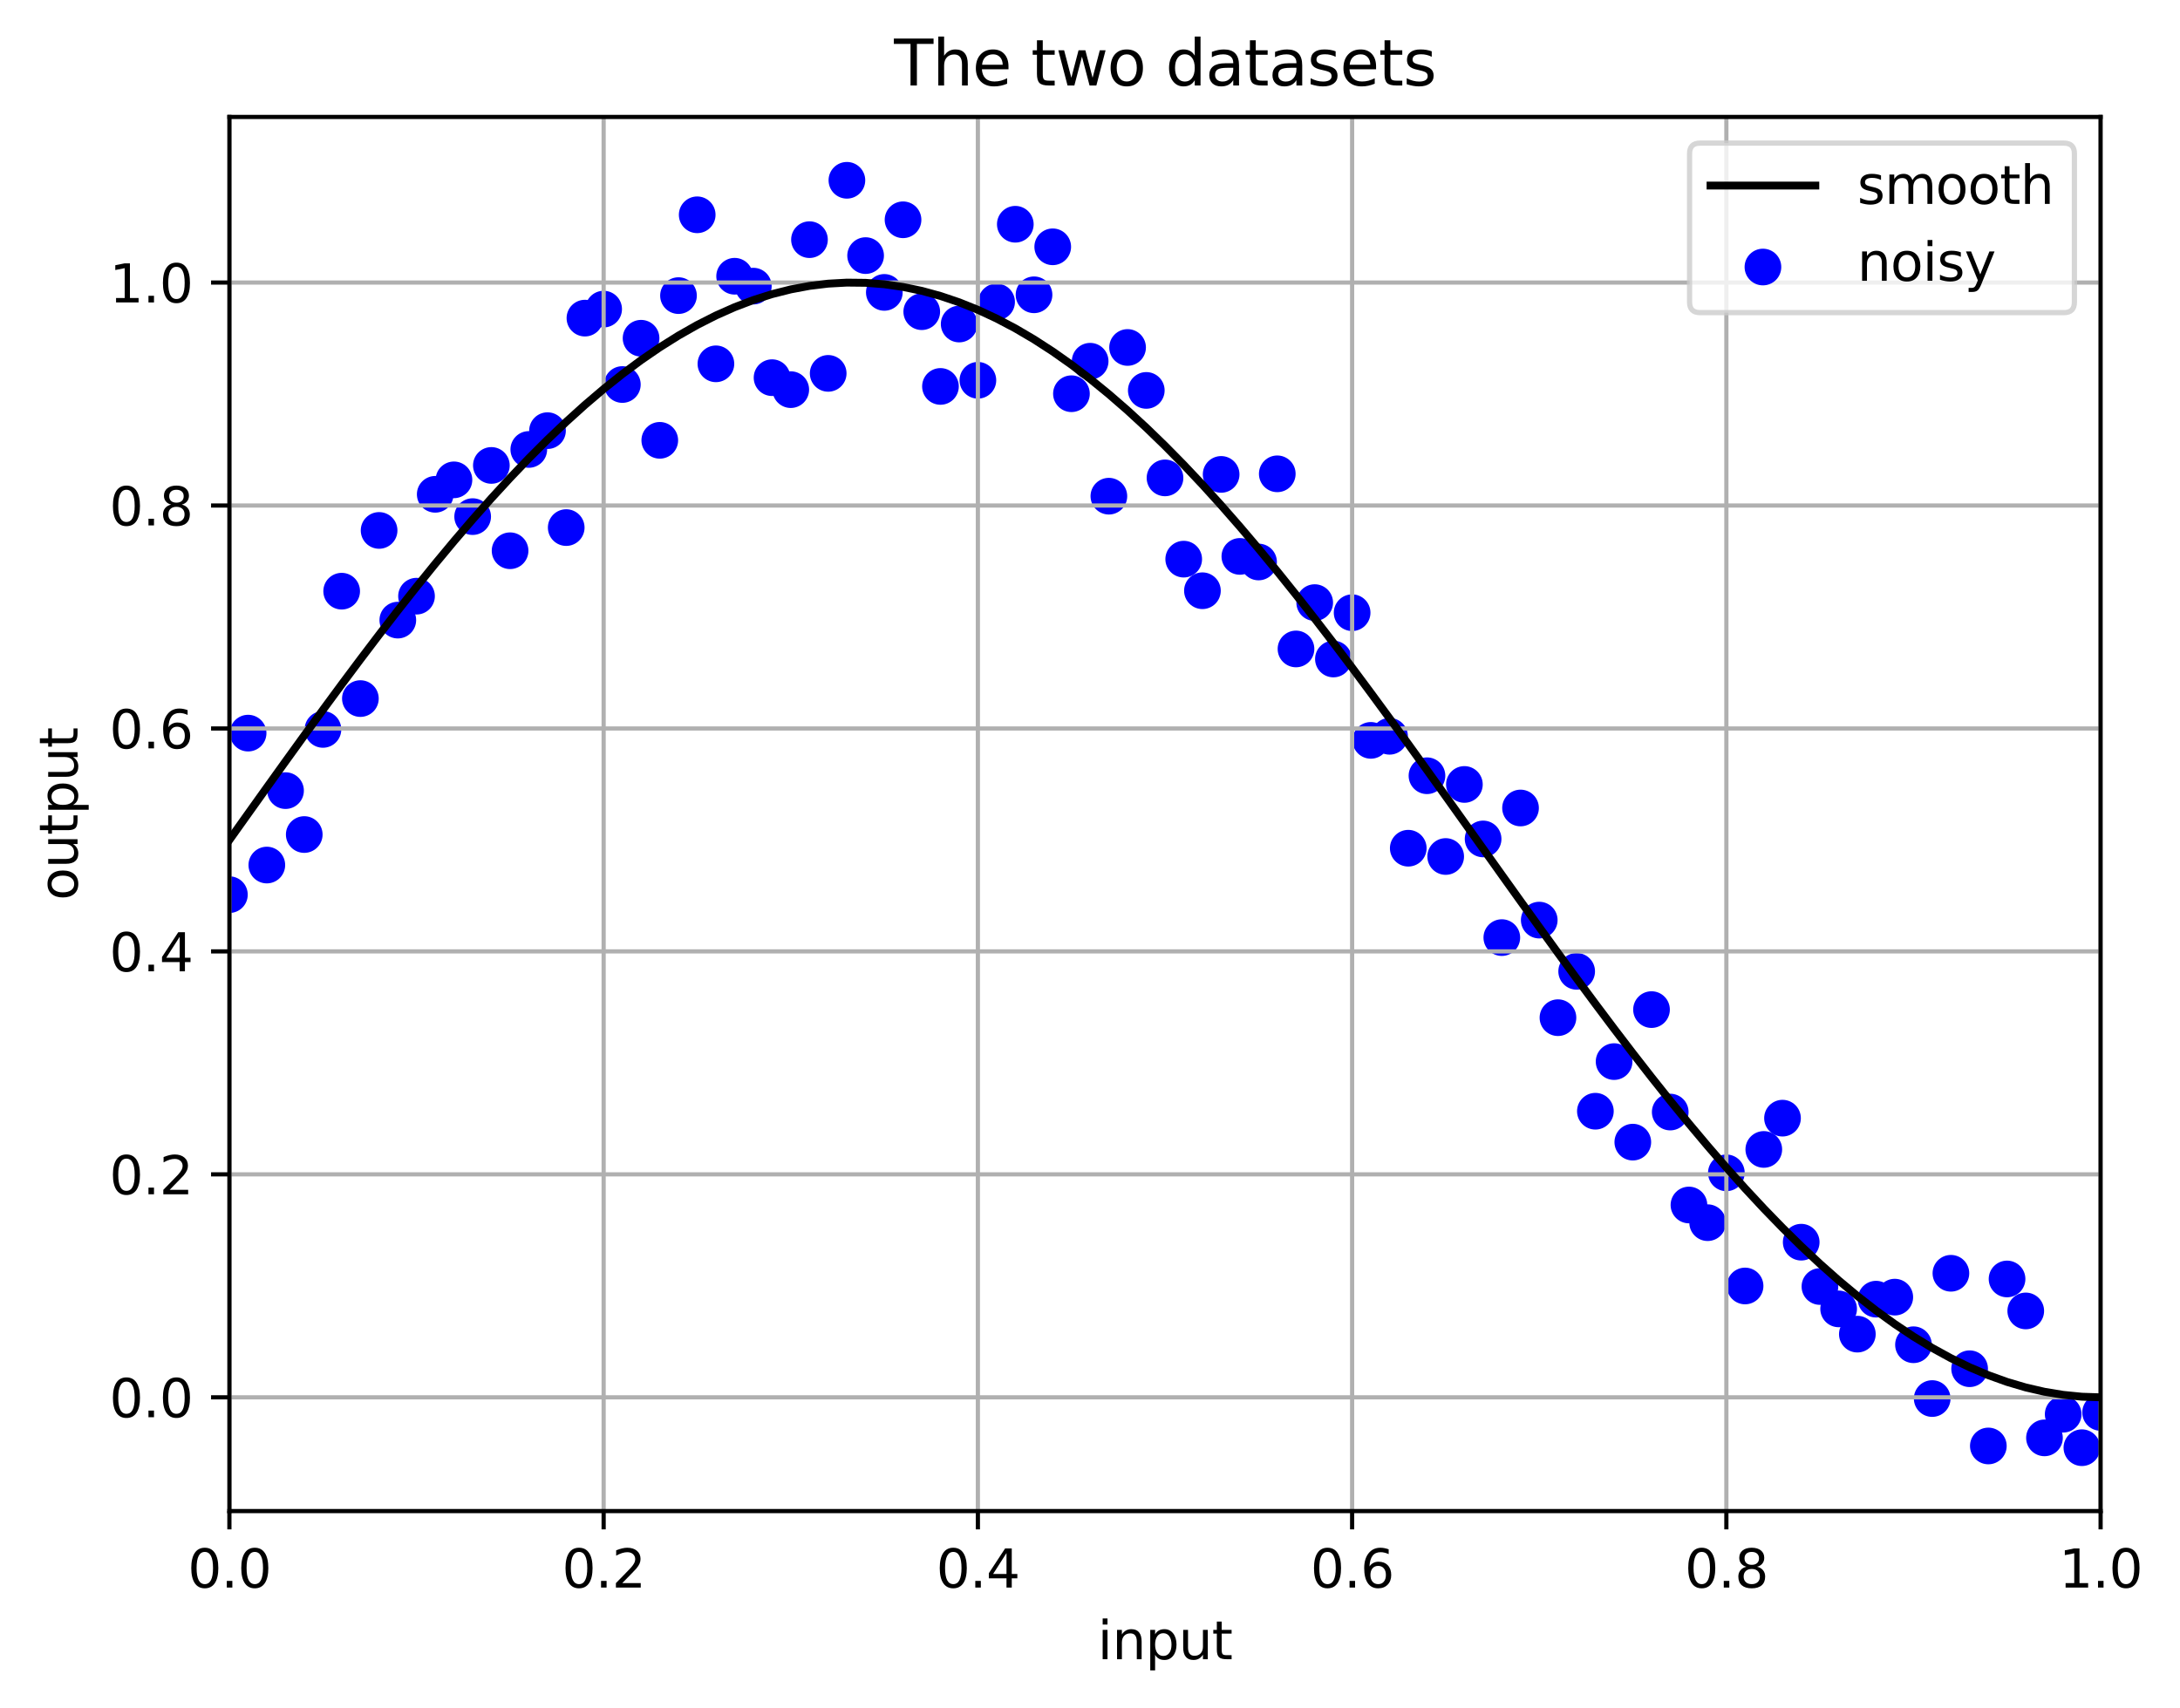 <?xml version="1.0" encoding="utf-8" standalone="no"?>
<!DOCTYPE svg PUBLIC "-//W3C//DTD SVG 1.1//EN"
  "http://www.w3.org/Graphics/SVG/1.1/DTD/svg11.dtd">
<svg xmlns:xlink="http://www.w3.org/1999/xlink" width="416.053pt" height="325.986pt" viewBox="0 0 416.053 325.986" xmlns="http://www.w3.org/2000/svg" version="1.1">
 <defs>
  <style type="text/css">*{stroke-linejoin: round; stroke-linecap: butt}</style>
 </defs>
 <g id="figure_1">
  <g id="patch_1">
   <path d="M 0 325.986 
L 416.053 325.986 
L 416.053 0 
L 0 0 
z
" style="fill: #ffffff"/>
  </g>
  <g id="axes_1">
   <g id="patch_2">
    <path d="M 43.781 288.43 
L 400.901 288.43 
L 400.901 22.318 
L 43.781 22.318 
z
" style="fill: #ffffff"/>
   </g>
   <g id="PathCollection_1">
    <defs>
     <path id="meaa03345c4" d="M 0 3 
C 0.796 3 1.559 2.684 2.121 2.121 
C 2.684 1.559 3 0.796 3 0 
C 3 -0.796 2.684 -1.559 2.121 -2.121 
C 1.559 -2.684 0.796 -3 0 -3 
C -0.796 -3 -1.559 -2.684 -2.121 -2.121 
C -2.684 -1.559 -3 -0.796 -3 0 
C -3 0.796 -2.684 1.559 -2.121 2.121 
C -1.559 2.684 -0.796 3 0 3 
z
" style="stroke: #0000ff"/>
    </defs>
    <g clip-path="url(#pbba6192ec0)">
     <use xlink:href="#meaa03345c4" x="43.781" y="170.77" style="fill: #0000ff; stroke: #0000ff"/>
     <use xlink:href="#meaa03345c4" x="47.352" y="139.937" style="fill: #0000ff; stroke: #0000ff"/>
     <use xlink:href="#meaa03345c4" x="50.924" y="165.119" style="fill: #0000ff; stroke: #0000ff"/>
     <use xlink:href="#meaa03345c4" x="54.495" y="150.912" style="fill: #0000ff; stroke: #0000ff"/>
     <use xlink:href="#meaa03345c4" x="58.066" y="159.295" style="fill: #0000ff; stroke: #0000ff"/>
     <use xlink:href="#meaa03345c4" x="61.637" y="139.229" style="fill: #0000ff; stroke: #0000ff"/>
     <use xlink:href="#meaa03345c4" x="65.208" y="112.844" style="fill: #0000ff; stroke: #0000ff"/>
     <use xlink:href="#meaa03345c4" x="68.78" y="133.342" style="fill: #0000ff; stroke: #0000ff"/>
     <use xlink:href="#meaa03345c4" x="72.351" y="101.248" style="fill: #0000ff; stroke: #0000ff"/>
     <use xlink:href="#meaa03345c4" x="75.922" y="118.366" style="fill: #0000ff; stroke: #0000ff"/>
     <use xlink:href="#meaa03345c4" x="79.493" y="113.795" style="fill: #0000ff; stroke: #0000ff"/>
     <use xlink:href="#meaa03345c4" x="83.064" y="94.352" style="fill: #0000ff; stroke: #0000ff"/>
     <use xlink:href="#meaa03345c4" x="86.636" y="91.593" style="fill: #0000ff; stroke: #0000ff"/>
     <use xlink:href="#meaa03345c4" x="90.207" y="98.61" style="fill: #0000ff; stroke: #0000ff"/>
     <use xlink:href="#meaa03345c4" x="93.778" y="88.84" style="fill: #0000ff; stroke: #0000ff"/>
     <use xlink:href="#meaa03345c4" x="97.349" y="105.124" style="fill: #0000ff; stroke: #0000ff"/>
     <use xlink:href="#meaa03345c4" x="100.92" y="85.792" style="fill: #0000ff; stroke: #0000ff"/>
     <use xlink:href="#meaa03345c4" x="104.492" y="82.202" style="fill: #0000ff; stroke: #0000ff"/>
     <use xlink:href="#meaa03345c4" x="108.063" y="100.704" style="fill: #0000ff; stroke: #0000ff"/>
     <use xlink:href="#meaa03345c4" x="111.634" y="60.723" style="fill: #0000ff; stroke: #0000ff"/>
     <use xlink:href="#meaa03345c4" x="115.205" y="59.003" style="fill: #0000ff; stroke: #0000ff"/>
     <use xlink:href="#meaa03345c4" x="118.776" y="73.397" style="fill: #0000ff; stroke: #0000ff"/>
     <use xlink:href="#meaa03345c4" x="122.348" y="64.561" style="fill: #0000ff; stroke: #0000ff"/>
     <use xlink:href="#meaa03345c4" x="125.919" y="84.049" style="fill: #0000ff; stroke: #0000ff"/>
     <use xlink:href="#meaa03345c4" x="129.49" y="56.426" style="fill: #0000ff; stroke: #0000ff"/>
     <use xlink:href="#meaa03345c4" x="133.061" y="41" style="fill: #0000ff; stroke: #0000ff"/>
     <use xlink:href="#meaa03345c4" x="136.632" y="69.446" style="fill: #0000ff; stroke: #0000ff"/>
     <use xlink:href="#meaa03345c4" x="140.204" y="52.728" style="fill: #0000ff; stroke: #0000ff"/>
     <use xlink:href="#meaa03345c4" x="143.775" y="54.616" style="fill: #0000ff; stroke: #0000ff"/>
     <use xlink:href="#meaa03345c4" x="147.346" y="72.089" style="fill: #0000ff; stroke: #0000ff"/>
     <use xlink:href="#meaa03345c4" x="150.917" y="74.374" style="fill: #0000ff; stroke: #0000ff"/>
     <use xlink:href="#meaa03345c4" x="154.488" y="45.746" style="fill: #0000ff; stroke: #0000ff"/>
     <use xlink:href="#meaa03345c4" x="158.06" y="71.269" style="fill: #0000ff; stroke: #0000ff"/>
     <use xlink:href="#meaa03345c4" x="161.631" y="34.414" style="fill: #0000ff; stroke: #0000ff"/>
     <use xlink:href="#meaa03345c4" x="165.202" y="48.787" style="fill: #0000ff; stroke: #0000ff"/>
     <use xlink:href="#meaa03345c4" x="168.773" y="55.812" style="fill: #0000ff; stroke: #0000ff"/>
     <use xlink:href="#meaa03345c4" x="172.344" y="41.952" style="fill: #0000ff; stroke: #0000ff"/>
     <use xlink:href="#meaa03345c4" x="175.916" y="59.495" style="fill: #0000ff; stroke: #0000ff"/>
     <use xlink:href="#meaa03345c4" x="179.487" y="73.761" style="fill: #0000ff; stroke: #0000ff"/>
     <use xlink:href="#meaa03345c4" x="183.058" y="61.85" style="fill: #0000ff; stroke: #0000ff"/>
     <use xlink:href="#meaa03345c4" x="186.629" y="72.589" style="fill: #0000ff; stroke: #0000ff"/>
     <use xlink:href="#meaa03345c4" x="190.2" y="57.629" style="fill: #0000ff; stroke: #0000ff"/>
     <use xlink:href="#meaa03345c4" x="193.772" y="42.804" style="fill: #0000ff; stroke: #0000ff"/>
     <use xlink:href="#meaa03345c4" x="197.343" y="56.271" style="fill: #0000ff; stroke: #0000ff"/>
     <use xlink:href="#meaa03345c4" x="200.914" y="47.11" style="fill: #0000ff; stroke: #0000ff"/>
     <use xlink:href="#meaa03345c4" x="204.485" y="75.153" style="fill: #0000ff; stroke: #0000ff"/>
     <use xlink:href="#meaa03345c4" x="208.056" y="68.951" style="fill: #0000ff; stroke: #0000ff"/>
     <use xlink:href="#meaa03345c4" x="211.628" y="94.711" style="fill: #0000ff; stroke: #0000ff"/>
     <use xlink:href="#meaa03345c4" x="215.199" y="66.324" style="fill: #0000ff; stroke: #0000ff"/>
     <use xlink:href="#meaa03345c4" x="218.77" y="74.521" style="fill: #0000ff; stroke: #0000ff"/>
     <use xlink:href="#meaa03345c4" x="222.341" y="91.219" style="fill: #0000ff; stroke: #0000ff"/>
     <use xlink:href="#meaa03345c4" x="225.912" y="106.729" style="fill: #0000ff; stroke: #0000ff"/>
     <use xlink:href="#meaa03345c4" x="229.484" y="112.758" style="fill: #0000ff; stroke: #0000ff"/>
     <use xlink:href="#meaa03345c4" x="233.055" y="90.554" style="fill: #0000ff; stroke: #0000ff"/>
     <use xlink:href="#meaa03345c4" x="236.626" y="106.206" style="fill: #0000ff; stroke: #0000ff"/>
     <use xlink:href="#meaa03345c4" x="240.197" y="107.27" style="fill: #0000ff; stroke: #0000ff"/>
     <use xlink:href="#meaa03345c4" x="243.768" y="90.442" style="fill: #0000ff; stroke: #0000ff"/>
     <use xlink:href="#meaa03345c4" x="247.34" y="123.87" style="fill: #0000ff; stroke: #0000ff"/>
     <use xlink:href="#meaa03345c4" x="250.911" y="115.024" style="fill: #0000ff; stroke: #0000ff"/>
     <use xlink:href="#meaa03345c4" x="254.482" y="125.79" style="fill: #0000ff; stroke: #0000ff"/>
     <use xlink:href="#meaa03345c4" x="258.053" y="116.952" style="fill: #0000ff; stroke: #0000ff"/>
     <use xlink:href="#meaa03345c4" x="261.624" y="141.321" style="fill: #0000ff; stroke: #0000ff"/>
     <use xlink:href="#meaa03345c4" x="265.196" y="140.543" style="fill: #0000ff; stroke: #0000ff"/>
     <use xlink:href="#meaa03345c4" x="268.767" y="161.904" style="fill: #0000ff; stroke: #0000ff"/>
     <use xlink:href="#meaa03345c4" x="272.338" y="148.072" style="fill: #0000ff; stroke: #0000ff"/>
     <use xlink:href="#meaa03345c4" x="275.909" y="163.487" style="fill: #0000ff; stroke: #0000ff"/>
     <use xlink:href="#meaa03345c4" x="279.48" y="149.734" style="fill: #0000ff; stroke: #0000ff"/>
     <use xlink:href="#meaa03345c4" x="283.052" y="160.136" style="fill: #0000ff; stroke: #0000ff"/>
     <use xlink:href="#meaa03345c4" x="286.623" y="178.968" style="fill: #0000ff; stroke: #0000ff"/>
     <use xlink:href="#meaa03345c4" x="290.194" y="154.227" style="fill: #0000ff; stroke: #0000ff"/>
     <use xlink:href="#meaa03345c4" x="293.765" y="175.627" style="fill: #0000ff; stroke: #0000ff"/>
     <use xlink:href="#meaa03345c4" x="297.336" y="194.253" style="fill: #0000ff; stroke: #0000ff"/>
     <use xlink:href="#meaa03345c4" x="300.908" y="185.409" style="fill: #0000ff; stroke: #0000ff"/>
     <use xlink:href="#meaa03345c4" x="304.479" y="212.108" style="fill: #0000ff; stroke: #0000ff"/>
     <use xlink:href="#meaa03345c4" x="308.05" y="202.635" style="fill: #0000ff; stroke: #0000ff"/>
     <use xlink:href="#meaa03345c4" x="311.621" y="218.009" style="fill: #0000ff; stroke: #0000ff"/>
     <use xlink:href="#meaa03345c4" x="315.192" y="192.71" style="fill: #0000ff; stroke: #0000ff"/>
     <use xlink:href="#meaa03345c4" x="318.764" y="212.266" style="fill: #0000ff; stroke: #0000ff"/>
     <use xlink:href="#meaa03345c4" x="322.335" y="230.007" style="fill: #0000ff; stroke: #0000ff"/>
     <use xlink:href="#meaa03345c4" x="325.906" y="233.382" style="fill: #0000ff; stroke: #0000ff"/>
     <use xlink:href="#meaa03345c4" x="329.477" y="223.869" style="fill: #0000ff; stroke: #0000ff"/>
     <use xlink:href="#meaa03345c4" x="333.048" y="245.464" style="fill: #0000ff; stroke: #0000ff"/>
     <use xlink:href="#meaa03345c4" x="336.62" y="219.402" style="fill: #0000ff; stroke: #0000ff"/>
     <use xlink:href="#meaa03345c4" x="340.191" y="213.431" style="fill: #0000ff; stroke: #0000ff"/>
     <use xlink:href="#meaa03345c4" x="343.762" y="237.107" style="fill: #0000ff; stroke: #0000ff"/>
     <use xlink:href="#meaa03345c4" x="347.333" y="245.568" style="fill: #0000ff; stroke: #0000ff"/>
     <use xlink:href="#meaa03345c4" x="350.904" y="249.838" style="fill: #0000ff; stroke: #0000ff"/>
     <use xlink:href="#meaa03345c4" x="354.476" y="254.658" style="fill: #0000ff; stroke: #0000ff"/>
     <use xlink:href="#meaa03345c4" x="358.047" y="247.981" style="fill: #0000ff; stroke: #0000ff"/>
     <use xlink:href="#meaa03345c4" x="361.618" y="247.594" style="fill: #0000ff; stroke: #0000ff"/>
     <use xlink:href="#meaa03345c4" x="365.189" y="256.682" style="fill: #0000ff; stroke: #0000ff"/>
     <use xlink:href="#meaa03345c4" x="368.76" y="266.953" style="fill: #0000ff; stroke: #0000ff"/>
     <use xlink:href="#meaa03345c4" x="372.332" y="243.04" style="fill: #0000ff; stroke: #0000ff"/>
     <use xlink:href="#meaa03345c4" x="375.903" y="261.26" style="fill: #0000ff; stroke: #0000ff"/>
     <use xlink:href="#meaa03345c4" x="379.474" y="276.002" style="fill: #0000ff; stroke: #0000ff"/>
     <use xlink:href="#meaa03345c4" x="383.045" y="244.125" style="fill: #0000ff; stroke: #0000ff"/>
     <use xlink:href="#meaa03345c4" x="386.616" y="250.228" style="fill: #0000ff; stroke: #0000ff"/>
     <use xlink:href="#meaa03345c4" x="390.188" y="274.458" style="fill: #0000ff; stroke: #0000ff"/>
     <use xlink:href="#meaa03345c4" x="393.759" y="269.941" style="fill: #0000ff; stroke: #0000ff"/>
     <use xlink:href="#meaa03345c4" x="397.33" y="276.334" style="fill: #0000ff; stroke: #0000ff"/>
     <use xlink:href="#meaa03345c4" x="400.901" y="269.608" style="fill: #0000ff; stroke: #0000ff"/>
    </g>
   </g>
   <g id="matplotlib.axis_1">
    <g id="xtick_1">
     <g id="line2d_1">
      <path d="M 43.781 288.43 
L 43.781 22.318 
" clip-path="url(#pbba6192ec0)" style="fill: none; stroke: #b0b0b0; stroke-width: 0.8; stroke-linecap: square"/>
     </g>
     <g id="line2d_2">
      <defs>
       <path id="m25ce1fd34f" d="M 0 0 
L 0 3.5 
" style="stroke: #000000; stroke-width: 0.8"/>
      </defs>
      <g>
       <use xlink:href="#m25ce1fd34f" x="43.781" y="288.43" style="stroke: #000000; stroke-width: 0.8"/>
      </g>
     </g>
     <g id="text_1">
      <!-- 0.0 -->
      <g transform="translate(35.83 303.029)scale(0.1 -0.1)">
       <defs>
        <path id="DejaVuSans-30" d="M 2034 4250 
Q 1547 4250 1301 3770 
Q 1056 3291 1056 2328 
Q 1056 1369 1301 889 
Q 1547 409 2034 409 
Q 2525 409 2770 889 
Q 3016 1369 3016 2328 
Q 3016 3291 2770 3770 
Q 2525 4250 2034 4250 
z
M 2034 4750 
Q 2819 4750 3233 4129 
Q 3647 3509 3647 2328 
Q 3647 1150 3233 529 
Q 2819 -91 2034 -91 
Q 1250 -91 836 529 
Q 422 1150 422 2328 
Q 422 3509 836 4129 
Q 1250 4750 2034 4750 
z
" transform="scale(0.016)"/>
        <path id="DejaVuSans-2e" d="M 684 794 
L 1344 794 
L 1344 0 
L 684 0 
L 684 794 
z
" transform="scale(0.016)"/>
       </defs>
       <use xlink:href="#DejaVuSans-30"/>
       <use xlink:href="#DejaVuSans-2e" x="63.623"/>
       <use xlink:href="#DejaVuSans-30" x="95.41"/>
      </g>
     </g>
    </g>
    <g id="xtick_2">
     <g id="line2d_3">
      <path d="M 115.205 288.43 
L 115.205 22.318 
" clip-path="url(#pbba6192ec0)" style="fill: none; stroke: #b0b0b0; stroke-width: 0.8; stroke-linecap: square"/>
     </g>
     <g id="line2d_4">
      <g>
       <use xlink:href="#m25ce1fd34f" x="115.205" y="288.43" style="stroke: #000000; stroke-width: 0.8"/>
      </g>
     </g>
     <g id="text_2">
      <!-- 0.2 -->
      <g transform="translate(107.254 303.029)scale(0.1 -0.1)">
       <defs>
        <path id="DejaVuSans-32" d="M 1228 531 
L 3431 531 
L 3431 0 
L 469 0 
L 469 531 
Q 828 903 1448 1529 
Q 2069 2156 2228 2338 
Q 2531 2678 2651 2914 
Q 2772 3150 2772 3378 
Q 2772 3750 2511 3984 
Q 2250 4219 1831 4219 
Q 1534 4219 1204 4116 
Q 875 4013 500 3803 
L 500 4441 
Q 881 4594 1212 4672 
Q 1544 4750 1819 4750 
Q 2544 4750 2975 4387 
Q 3406 4025 3406 3419 
Q 3406 3131 3298 2873 
Q 3191 2616 2906 2266 
Q 2828 2175 2409 1742 
Q 1991 1309 1228 531 
z
" transform="scale(0.016)"/>
       </defs>
       <use xlink:href="#DejaVuSans-30"/>
       <use xlink:href="#DejaVuSans-2e" x="63.623"/>
       <use xlink:href="#DejaVuSans-32" x="95.41"/>
      </g>
     </g>
    </g>
    <g id="xtick_3">
     <g id="line2d_5">
      <path d="M 186.629 288.43 
L 186.629 22.318 
" clip-path="url(#pbba6192ec0)" style="fill: none; stroke: #b0b0b0; stroke-width: 0.8; stroke-linecap: square"/>
     </g>
     <g id="line2d_6">
      <g>
       <use xlink:href="#m25ce1fd34f" x="186.629" y="288.43" style="stroke: #000000; stroke-width: 0.8"/>
      </g>
     </g>
     <g id="text_3">
      <!-- 0.4 -->
      <g transform="translate(178.678 303.029)scale(0.1 -0.1)">
       <defs>
        <path id="DejaVuSans-34" d="M 2419 4116 
L 825 1625 
L 2419 1625 
L 2419 4116 
z
M 2253 4666 
L 3047 4666 
L 3047 1625 
L 3713 1625 
L 3713 1100 
L 3047 1100 
L 3047 0 
L 2419 0 
L 2419 1100 
L 313 1100 
L 313 1709 
L 2253 4666 
z
" transform="scale(0.016)"/>
       </defs>
       <use xlink:href="#DejaVuSans-30"/>
       <use xlink:href="#DejaVuSans-2e" x="63.623"/>
       <use xlink:href="#DejaVuSans-34" x="95.41"/>
      </g>
     </g>
    </g>
    <g id="xtick_4">
     <g id="line2d_7">
      <path d="M 258.053 288.43 
L 258.053 22.318 
" clip-path="url(#pbba6192ec0)" style="fill: none; stroke: #b0b0b0; stroke-width: 0.8; stroke-linecap: square"/>
     </g>
     <g id="line2d_8">
      <g>
       <use xlink:href="#m25ce1fd34f" x="258.053" y="288.43" style="stroke: #000000; stroke-width: 0.8"/>
      </g>
     </g>
     <g id="text_4">
      <!-- 0.6 -->
      <g transform="translate(250.102 303.029)scale(0.1 -0.1)">
       <defs>
        <path id="DejaVuSans-36" d="M 2113 2584 
Q 1688 2584 1439 2293 
Q 1191 2003 1191 1497 
Q 1191 994 1439 701 
Q 1688 409 2113 409 
Q 2538 409 2786 701 
Q 3034 994 3034 1497 
Q 3034 2003 2786 2293 
Q 2538 2584 2113 2584 
z
M 3366 4563 
L 3366 3988 
Q 3128 4100 2886 4159 
Q 2644 4219 2406 4219 
Q 1781 4219 1451 3797 
Q 1122 3375 1075 2522 
Q 1259 2794 1537 2939 
Q 1816 3084 2150 3084 
Q 2853 3084 3261 2657 
Q 3669 2231 3669 1497 
Q 3669 778 3244 343 
Q 2819 -91 2113 -91 
Q 1303 -91 875 529 
Q 447 1150 447 2328 
Q 447 3434 972 4092 
Q 1497 4750 2381 4750 
Q 2619 4750 2861 4703 
Q 3103 4656 3366 4563 
z
" transform="scale(0.016)"/>
       </defs>
       <use xlink:href="#DejaVuSans-30"/>
       <use xlink:href="#DejaVuSans-2e" x="63.623"/>
       <use xlink:href="#DejaVuSans-36" x="95.41"/>
      </g>
     </g>
    </g>
    <g id="xtick_5">
     <g id="line2d_9">
      <path d="M 329.477 288.43 
L 329.477 22.318 
" clip-path="url(#pbba6192ec0)" style="fill: none; stroke: #b0b0b0; stroke-width: 0.8; stroke-linecap: square"/>
     </g>
     <g id="line2d_10">
      <g>
       <use xlink:href="#m25ce1fd34f" x="329.477" y="288.43" style="stroke: #000000; stroke-width: 0.8"/>
      </g>
     </g>
     <g id="text_5">
      <!-- 0.8 -->
      <g transform="translate(321.526 303.029)scale(0.1 -0.1)">
       <defs>
        <path id="DejaVuSans-38" d="M 2034 2216 
Q 1584 2216 1326 1975 
Q 1069 1734 1069 1313 
Q 1069 891 1326 650 
Q 1584 409 2034 409 
Q 2484 409 2743 651 
Q 3003 894 3003 1313 
Q 3003 1734 2745 1975 
Q 2488 2216 2034 2216 
z
M 1403 2484 
Q 997 2584 770 2862 
Q 544 3141 544 3541 
Q 544 4100 942 4425 
Q 1341 4750 2034 4750 
Q 2731 4750 3128 4425 
Q 3525 4100 3525 3541 
Q 3525 3141 3298 2862 
Q 3072 2584 2669 2484 
Q 3125 2378 3379 2068 
Q 3634 1759 3634 1313 
Q 3634 634 3220 271 
Q 2806 -91 2034 -91 
Q 1263 -91 848 271 
Q 434 634 434 1313 
Q 434 1759 690 2068 
Q 947 2378 1403 2484 
z
M 1172 3481 
Q 1172 3119 1398 2916 
Q 1625 2713 2034 2713 
Q 2441 2713 2670 2916 
Q 2900 3119 2900 3481 
Q 2900 3844 2670 4047 
Q 2441 4250 2034 4250 
Q 1625 4250 1398 4047 
Q 1172 3844 1172 3481 
z
" transform="scale(0.016)"/>
       </defs>
       <use xlink:href="#DejaVuSans-30"/>
       <use xlink:href="#DejaVuSans-2e" x="63.623"/>
       <use xlink:href="#DejaVuSans-38" x="95.41"/>
      </g>
     </g>
    </g>
    <g id="xtick_6">
     <g id="line2d_11">
      <path d="M 400.901 288.43 
L 400.901 22.318 
" clip-path="url(#pbba6192ec0)" style="fill: none; stroke: #b0b0b0; stroke-width: 0.8; stroke-linecap: square"/>
     </g>
     <g id="line2d_12">
      <g>
       <use xlink:href="#m25ce1fd34f" x="400.901" y="288.43" style="stroke: #000000; stroke-width: 0.8"/>
      </g>
     </g>
     <g id="text_6">
      <!-- 1.0 -->
      <g transform="translate(392.95 303.029)scale(0.1 -0.1)">
       <defs>
        <path id="DejaVuSans-31" d="M 794 531 
L 1825 531 
L 1825 4091 
L 703 3866 
L 703 4441 
L 1819 4666 
L 2450 4666 
L 2450 531 
L 3481 531 
L 3481 0 
L 794 0 
L 794 531 
z
" transform="scale(0.016)"/>
       </defs>
       <use xlink:href="#DejaVuSans-31"/>
       <use xlink:href="#DejaVuSans-2e" x="63.623"/>
       <use xlink:href="#DejaVuSans-30" x="95.41"/>
      </g>
     </g>
    </g>
    <g id="text_7">
     <!-- input -->
     <g transform="translate(209.48 316.707)scale(0.1 -0.1)">
      <defs>
       <path id="DejaVuSans-69" d="M 603 3500 
L 1178 3500 
L 1178 0 
L 603 0 
L 603 3500 
z
M 603 4863 
L 1178 4863 
L 1178 4134 
L 603 4134 
L 603 4863 
z
" transform="scale(0.016)"/>
       <path id="DejaVuSans-6e" d="M 3513 2113 
L 3513 0 
L 2938 0 
L 2938 2094 
Q 2938 2591 2744 2837 
Q 2550 3084 2163 3084 
Q 1697 3084 1428 2787 
Q 1159 2491 1159 1978 
L 1159 0 
L 581 0 
L 581 3500 
L 1159 3500 
L 1159 2956 
Q 1366 3272 1645 3428 
Q 1925 3584 2291 3584 
Q 2894 3584 3203 3211 
Q 3513 2838 3513 2113 
z
" transform="scale(0.016)"/>
       <path id="DejaVuSans-70" d="M 1159 525 
L 1159 -1331 
L 581 -1331 
L 581 3500 
L 1159 3500 
L 1159 2969 
Q 1341 3281 1617 3432 
Q 1894 3584 2278 3584 
Q 2916 3584 3314 3078 
Q 3713 2572 3713 1747 
Q 3713 922 3314 415 
Q 2916 -91 2278 -91 
Q 1894 -91 1617 61 
Q 1341 213 1159 525 
z
M 3116 1747 
Q 3116 2381 2855 2742 
Q 2594 3103 2138 3103 
Q 1681 3103 1420 2742 
Q 1159 2381 1159 1747 
Q 1159 1113 1420 752 
Q 1681 391 2138 391 
Q 2594 391 2855 752 
Q 3116 1113 3116 1747 
z
" transform="scale(0.016)"/>
       <path id="DejaVuSans-75" d="M 544 1381 
L 544 3500 
L 1119 3500 
L 1119 1403 
Q 1119 906 1312 657 
Q 1506 409 1894 409 
Q 2359 409 2629 706 
Q 2900 1003 2900 1516 
L 2900 3500 
L 3475 3500 
L 3475 0 
L 2900 0 
L 2900 538 
Q 2691 219 2414 64 
Q 2138 -91 1772 -91 
Q 1169 -91 856 284 
Q 544 659 544 1381 
z
M 1991 3584 
L 1991 3584 
z
" transform="scale(0.016)"/>
       <path id="DejaVuSans-74" d="M 1172 4494 
L 1172 3500 
L 2356 3500 
L 2356 3053 
L 1172 3053 
L 1172 1153 
Q 1172 725 1289 603 
Q 1406 481 1766 481 
L 2356 481 
L 2356 0 
L 1766 0 
Q 1100 0 847 248 
Q 594 497 594 1153 
L 594 3053 
L 172 3053 
L 172 3500 
L 594 3500 
L 594 4494 
L 1172 4494 
z
" transform="scale(0.016)"/>
      </defs>
      <use xlink:href="#DejaVuSans-69"/>
      <use xlink:href="#DejaVuSans-6e" x="27.783"/>
      <use xlink:href="#DejaVuSans-70" x="91.162"/>
      <use xlink:href="#DejaVuSans-75" x="154.639"/>
      <use xlink:href="#DejaVuSans-74" x="218.018"/>
     </g>
    </g>
   </g>
   <g id="matplotlib.axis_2">
    <g id="ytick_1">
     <g id="line2d_13">
      <path d="M 43.781 266.718 
L 400.901 266.718 
" clip-path="url(#pbba6192ec0)" style="fill: none; stroke: #b0b0b0; stroke-width: 0.8; stroke-linecap: square"/>
     </g>
     <g id="line2d_14">
      <defs>
       <path id="maa739af2d0" d="M 0 0 
L -3.5 0 
" style="stroke: #000000; stroke-width: 0.8"/>
      </defs>
      <g>
       <use xlink:href="#maa739af2d0" x="43.781" y="266.718" style="stroke: #000000; stroke-width: 0.8"/>
      </g>
     </g>
     <g id="text_8">
      <!-- 0.0 -->
      <g transform="translate(20.878 270.517)scale(0.1 -0.1)">
       <use xlink:href="#DejaVuSans-30"/>
       <use xlink:href="#DejaVuSans-2e" x="63.623"/>
       <use xlink:href="#DejaVuSans-30" x="95.41"/>
      </g>
     </g>
    </g>
    <g id="ytick_2">
     <g id="line2d_15">
      <path d="M 43.781 224.161 
L 400.901 224.161 
" clip-path="url(#pbba6192ec0)" style="fill: none; stroke: #b0b0b0; stroke-width: 0.8; stroke-linecap: square"/>
     </g>
     <g id="line2d_16">
      <g>
       <use xlink:href="#maa739af2d0" x="43.781" y="224.161" style="stroke: #000000; stroke-width: 0.8"/>
      </g>
     </g>
     <g id="text_9">
      <!-- 0.2 -->
      <g transform="translate(20.878 227.96)scale(0.1 -0.1)">
       <use xlink:href="#DejaVuSans-30"/>
       <use xlink:href="#DejaVuSans-2e" x="63.623"/>
       <use xlink:href="#DejaVuSans-32" x="95.41"/>
      </g>
     </g>
    </g>
    <g id="ytick_3">
     <g id="line2d_17">
      <path d="M 43.781 181.603 
L 400.901 181.603 
" clip-path="url(#pbba6192ec0)" style="fill: none; stroke: #b0b0b0; stroke-width: 0.8; stroke-linecap: square"/>
     </g>
     <g id="line2d_18">
      <g>
       <use xlink:href="#maa739af2d0" x="43.781" y="181.603" style="stroke: #000000; stroke-width: 0.8"/>
      </g>
     </g>
     <g id="text_10">
      <!-- 0.4 -->
      <g transform="translate(20.878 185.403)scale(0.1 -0.1)">
       <use xlink:href="#DejaVuSans-30"/>
       <use xlink:href="#DejaVuSans-2e" x="63.623"/>
       <use xlink:href="#DejaVuSans-34" x="95.41"/>
      </g>
     </g>
    </g>
    <g id="ytick_4">
     <g id="line2d_19">
      <path d="M 43.781 139.046 
L 400.901 139.046 
" clip-path="url(#pbba6192ec0)" style="fill: none; stroke: #b0b0b0; stroke-width: 0.8; stroke-linecap: square"/>
     </g>
     <g id="line2d_20">
      <g>
       <use xlink:href="#maa739af2d0" x="43.781" y="139.046" style="stroke: #000000; stroke-width: 0.8"/>
      </g>
     </g>
     <g id="text_11">
      <!-- 0.6 -->
      <g transform="translate(20.878 142.845)scale(0.1 -0.1)">
       <use xlink:href="#DejaVuSans-30"/>
       <use xlink:href="#DejaVuSans-2e" x="63.623"/>
       <use xlink:href="#DejaVuSans-36" x="95.41"/>
      </g>
     </g>
    </g>
    <g id="ytick_5">
     <g id="line2d_21">
      <path d="M 43.781 96.489 
L 400.901 96.489 
" clip-path="url(#pbba6192ec0)" style="fill: none; stroke: #b0b0b0; stroke-width: 0.8; stroke-linecap: square"/>
     </g>
     <g id="line2d_22">
      <g>
       <use xlink:href="#maa739af2d0" x="43.781" y="96.489" style="stroke: #000000; stroke-width: 0.8"/>
      </g>
     </g>
     <g id="text_12">
      <!-- 0.8 -->
      <g transform="translate(20.878 100.288)scale(0.1 -0.1)">
       <use xlink:href="#DejaVuSans-30"/>
       <use xlink:href="#DejaVuSans-2e" x="63.623"/>
       <use xlink:href="#DejaVuSans-38" x="95.41"/>
      </g>
     </g>
    </g>
    <g id="ytick_6">
     <g id="line2d_23">
      <path d="M 43.781 53.932 
L 400.901 53.932 
" clip-path="url(#pbba6192ec0)" style="fill: none; stroke: #b0b0b0; stroke-width: 0.8; stroke-linecap: square"/>
     </g>
     <g id="line2d_24">
      <g>
       <use xlink:href="#maa739af2d0" x="43.781" y="53.932" style="stroke: #000000; stroke-width: 0.8"/>
      </g>
     </g>
     <g id="text_13">
      <!-- 1.0 -->
      <g transform="translate(20.878 57.731)scale(0.1 -0.1)">
       <use xlink:href="#DejaVuSans-31"/>
       <use xlink:href="#DejaVuSans-2e" x="63.623"/>
       <use xlink:href="#DejaVuSans-30" x="95.41"/>
      </g>
     </g>
    </g>
    <g id="text_14">
     <!-- output -->
     <g transform="translate(14.798 171.866)rotate(-90)scale(0.1 -0.1)">
      <defs>
       <path id="DejaVuSans-6f" d="M 1959 3097 
Q 1497 3097 1228 2736 
Q 959 2375 959 1747 
Q 959 1119 1226 758 
Q 1494 397 1959 397 
Q 2419 397 2687 759 
Q 2956 1122 2956 1747 
Q 2956 2369 2687 2733 
Q 2419 3097 1959 3097 
z
M 1959 3584 
Q 2709 3584 3137 3096 
Q 3566 2609 3566 1747 
Q 3566 888 3137 398 
Q 2709 -91 1959 -91 
Q 1206 -91 779 398 
Q 353 888 353 1747 
Q 353 2609 779 3096 
Q 1206 3584 1959 3584 
z
" transform="scale(0.016)"/>
      </defs>
      <use xlink:href="#DejaVuSans-6f"/>
      <use xlink:href="#DejaVuSans-75" x="61.182"/>
      <use xlink:href="#DejaVuSans-74" x="124.561"/>
      <use xlink:href="#DejaVuSans-70" x="163.77"/>
      <use xlink:href="#DejaVuSans-75" x="227.246"/>
      <use xlink:href="#DejaVuSans-74" x="290.625"/>
     </g>
    </g>
   </g>
   <g id="line2d_25">
    <path d="M 43.781 160.325 
L 47.352 155.313 
L 50.924 150.312 
L 54.495 145.334 
L 58.066 140.389 
L 61.637 135.488 
L 65.208 130.642 
L 68.78 125.862 
L 72.351 121.159 
L 75.922 116.542 
L 79.493 112.023 
L 83.064 107.611 
L 86.636 103.316 
L 90.207 99.148 
L 93.778 95.116 
L 97.349 91.228 
L 100.92 87.494 
L 104.492 83.921 
L 108.063 80.518 
L 111.634 77.292 
L 115.205 74.251 
L 118.776 71.401 
L 122.348 68.748 
L 125.919 66.298 
L 129.49 64.057 
L 133.061 62.03 
L 136.632 60.221 
L 140.204 58.635 
L 143.775 57.274 
L 147.346 56.142 
L 150.917 55.241 
L 154.488 54.574 
L 158.06 54.141 
L 161.631 53.945 
L 165.202 53.984 
L 168.773 54.26 
L 172.344 54.77 
L 175.916 55.516 
L 179.487 56.494 
L 183.058 57.702 
L 186.629 59.139 
L 190.2 60.8 
L 193.772 62.682 
L 197.343 64.781 
L 200.914 67.092 
L 204.485 69.61 
L 208.056 72.329 
L 211.628 75.244 
L 215.199 78.347 
L 218.77 81.633 
L 222.341 85.093 
L 225.912 88.721 
L 229.484 92.507 
L 233.055 96.444 
L 236.626 100.523 
L 240.197 104.734 
L 243.768 109.069 
L 247.34 113.518 
L 250.911 118.071 
L 254.482 122.717 
L 258.053 127.447 
L 261.624 132.25 
L 265.196 137.116 
L 268.767 142.033 
L 272.338 146.99 
L 275.909 151.977 
L 279.48 156.983 
L 283.052 161.996 
L 286.623 167.005 
L 290.194 172 
L 293.765 176.968 
L 297.336 181.9 
L 300.908 186.784 
L 304.479 191.609 
L 308.05 196.364 
L 311.621 201.04 
L 315.192 205.625 
L 318.764 210.109 
L 322.335 214.483 
L 325.906 218.737 
L 329.477 222.861 
L 333.048 226.846 
L 336.62 230.684 
L 340.191 234.365 
L 343.762 237.882 
L 347.333 241.227 
L 350.904 244.392 
L 354.476 247.37 
L 358.047 250.156 
L 361.618 252.741 
L 365.189 255.122 
L 368.76 257.292 
L 372.332 259.247 
L 375.903 260.982 
L 379.474 262.493 
L 383.045 263.778 
L 386.616 264.833 
L 390.188 265.657 
L 393.759 266.246 
L 397.33 266.6 
L 400.901 266.718 
" clip-path="url(#pbba6192ec0)" style="fill: none; stroke: #000000; stroke-width: 1.5; stroke-linecap: square"/>
   </g>
   <g id="patch_3">
    <path d="M 43.781 288.43 
L 43.781 22.318 
" style="fill: none; stroke: #000000; stroke-width: 0.8; stroke-linejoin: miter; stroke-linecap: square"/>
   </g>
   <g id="patch_4">
    <path d="M 400.901 288.43 
L 400.901 22.318 
" style="fill: none; stroke: #000000; stroke-width: 0.8; stroke-linejoin: miter; stroke-linecap: square"/>
   </g>
   <g id="patch_5">
    <path d="M 43.781 288.43 
L 400.901 288.43 
" style="fill: none; stroke: #000000; stroke-width: 0.8; stroke-linejoin: miter; stroke-linecap: square"/>
   </g>
   <g id="patch_6">
    <path d="M 43.781 22.318 
L 400.901 22.318 
" style="fill: none; stroke: #000000; stroke-width: 0.8; stroke-linejoin: miter; stroke-linecap: square"/>
   </g>
   <g id="text_15">
    <!-- The two datasets -->
    <g transform="translate(170.628 16.318)scale(0.12 -0.12)">
     <defs>
      <path id="DejaVuSans-54" d="M -19 4666 
L 3928 4666 
L 3928 4134 
L 2272 4134 
L 2272 0 
L 1638 0 
L 1638 4134 
L -19 4134 
L -19 4666 
z
" transform="scale(0.016)"/>
      <path id="DejaVuSans-68" d="M 3513 2113 
L 3513 0 
L 2938 0 
L 2938 2094 
Q 2938 2591 2744 2837 
Q 2550 3084 2163 3084 
Q 1697 3084 1428 2787 
Q 1159 2491 1159 1978 
L 1159 0 
L 581 0 
L 581 4863 
L 1159 4863 
L 1159 2956 
Q 1366 3272 1645 3428 
Q 1925 3584 2291 3584 
Q 2894 3584 3203 3211 
Q 3513 2838 3513 2113 
z
" transform="scale(0.016)"/>
      <path id="DejaVuSans-65" d="M 3597 1894 
L 3597 1613 
L 953 1613 
Q 991 1019 1311 708 
Q 1631 397 2203 397 
Q 2534 397 2845 478 
Q 3156 559 3463 722 
L 3463 178 
Q 3153 47 2828 -22 
Q 2503 -91 2169 -91 
Q 1331 -91 842 396 
Q 353 884 353 1716 
Q 353 2575 817 3079 
Q 1281 3584 2069 3584 
Q 2775 3584 3186 3129 
Q 3597 2675 3597 1894 
z
M 3022 2063 
Q 3016 2534 2758 2815 
Q 2500 3097 2075 3097 
Q 1594 3097 1305 2825 
Q 1016 2553 972 2059 
L 3022 2063 
z
" transform="scale(0.016)"/>
      <path id="DejaVuSans-20" transform="scale(0.016)"/>
      <path id="DejaVuSans-77" d="M 269 3500 
L 844 3500 
L 1563 769 
L 2278 3500 
L 2956 3500 
L 3675 769 
L 4391 3500 
L 4966 3500 
L 4050 0 
L 3372 0 
L 2619 2869 
L 1863 0 
L 1184 0 
L 269 3500 
z
" transform="scale(0.016)"/>
      <path id="DejaVuSans-64" d="M 2906 2969 
L 2906 4863 
L 3481 4863 
L 3481 0 
L 2906 0 
L 2906 525 
Q 2725 213 2448 61 
Q 2172 -91 1784 -91 
Q 1150 -91 751 415 
Q 353 922 353 1747 
Q 353 2572 751 3078 
Q 1150 3584 1784 3584 
Q 2172 3584 2448 3432 
Q 2725 3281 2906 2969 
z
M 947 1747 
Q 947 1113 1208 752 
Q 1469 391 1925 391 
Q 2381 391 2643 752 
Q 2906 1113 2906 1747 
Q 2906 2381 2643 2742 
Q 2381 3103 1925 3103 
Q 1469 3103 1208 2742 
Q 947 2381 947 1747 
z
" transform="scale(0.016)"/>
      <path id="DejaVuSans-61" d="M 2194 1759 
Q 1497 1759 1228 1600 
Q 959 1441 959 1056 
Q 959 750 1161 570 
Q 1363 391 1709 391 
Q 2188 391 2477 730 
Q 2766 1069 2766 1631 
L 2766 1759 
L 2194 1759 
z
M 3341 1997 
L 3341 0 
L 2766 0 
L 2766 531 
Q 2569 213 2275 61 
Q 1981 -91 1556 -91 
Q 1019 -91 701 211 
Q 384 513 384 1019 
Q 384 1609 779 1909 
Q 1175 2209 1959 2209 
L 2766 2209 
L 2766 2266 
Q 2766 2663 2505 2880 
Q 2244 3097 1772 3097 
Q 1472 3097 1187 3025 
Q 903 2953 641 2809 
L 641 3341 
Q 956 3463 1253 3523 
Q 1550 3584 1831 3584 
Q 2591 3584 2966 3190 
Q 3341 2797 3341 1997 
z
" transform="scale(0.016)"/>
      <path id="DejaVuSans-73" d="M 2834 3397 
L 2834 2853 
Q 2591 2978 2328 3040 
Q 2066 3103 1784 3103 
Q 1356 3103 1142 2972 
Q 928 2841 928 2578 
Q 928 2378 1081 2264 
Q 1234 2150 1697 2047 
L 1894 2003 
Q 2506 1872 2764 1633 
Q 3022 1394 3022 966 
Q 3022 478 2636 193 
Q 2250 -91 1575 -91 
Q 1294 -91 989 -36 
Q 684 19 347 128 
L 347 722 
Q 666 556 975 473 
Q 1284 391 1588 391 
Q 1994 391 2212 530 
Q 2431 669 2431 922 
Q 2431 1156 2273 1281 
Q 2116 1406 1581 1522 
L 1381 1569 
Q 847 1681 609 1914 
Q 372 2147 372 2553 
Q 372 3047 722 3315 
Q 1072 3584 1716 3584 
Q 2034 3584 2315 3537 
Q 2597 3491 2834 3397 
z
" transform="scale(0.016)"/>
     </defs>
     <use xlink:href="#DejaVuSans-54"/>
     <use xlink:href="#DejaVuSans-68" x="61.084"/>
     <use xlink:href="#DejaVuSans-65" x="124.463"/>
     <use xlink:href="#DejaVuSans-20" x="185.986"/>
     <use xlink:href="#DejaVuSans-74" x="217.773"/>
     <use xlink:href="#DejaVuSans-77" x="256.982"/>
     <use xlink:href="#DejaVuSans-6f" x="338.77"/>
     <use xlink:href="#DejaVuSans-20" x="399.951"/>
     <use xlink:href="#DejaVuSans-64" x="431.738"/>
     <use xlink:href="#DejaVuSans-61" x="495.215"/>
     <use xlink:href="#DejaVuSans-74" x="556.494"/>
     <use xlink:href="#DejaVuSans-61" x="595.703"/>
     <use xlink:href="#DejaVuSans-73" x="656.982"/>
     <use xlink:href="#DejaVuSans-65" x="709.082"/>
     <use xlink:href="#DejaVuSans-74" x="770.605"/>
     <use xlink:href="#DejaVuSans-73" x="809.814"/>
    </g>
   </g>
   <g id="legend_1">
    <g id="patch_7">
     <path d="M 324.456 59.674 
L 393.901 59.674 
Q 395.901 59.674 395.901 57.674 
L 395.901 29.318 
Q 395.901 27.318 393.901 27.318 
L 324.456 27.318 
Q 322.456 27.318 322.456 29.318 
L 322.456 57.674 
Q 322.456 59.674 324.456 59.674 
z
" style="fill: #ffffff; opacity: 0.8; stroke: #cccccc; stroke-linejoin: miter"/>
    </g>
    <g id="line2d_26">
     <path d="M 326.456 35.417 
L 336.456 35.417 
L 346.456 35.417 
" style="fill: none; stroke: #000000; stroke-width: 1.5; stroke-linecap: square"/>
    </g>
    <g id="text_16">
     <!-- smooth -->
     <g transform="translate(354.456 38.917)scale(0.1 -0.1)">
      <defs>
       <path id="DejaVuSans-6d" d="M 3328 2828 
Q 3544 3216 3844 3400 
Q 4144 3584 4550 3584 
Q 5097 3584 5394 3201 
Q 5691 2819 5691 2113 
L 5691 0 
L 5113 0 
L 5113 2094 
Q 5113 2597 4934 2840 
Q 4756 3084 4391 3084 
Q 3944 3084 3684 2787 
Q 3425 2491 3425 1978 
L 3425 0 
L 2847 0 
L 2847 2094 
Q 2847 2600 2669 2842 
Q 2491 3084 2119 3084 
Q 1678 3084 1418 2786 
Q 1159 2488 1159 1978 
L 1159 0 
L 581 0 
L 581 3500 
L 1159 3500 
L 1159 2956 
Q 1356 3278 1631 3431 
Q 1906 3584 2284 3584 
Q 2666 3584 2933 3390 
Q 3200 3197 3328 2828 
z
" transform="scale(0.016)"/>
      </defs>
      <use xlink:href="#DejaVuSans-73"/>
      <use xlink:href="#DejaVuSans-6d" x="52.1"/>
      <use xlink:href="#DejaVuSans-6f" x="149.512"/>
      <use xlink:href="#DejaVuSans-6f" x="210.693"/>
      <use xlink:href="#DejaVuSans-74" x="271.875"/>
      <use xlink:href="#DejaVuSans-68" x="311.084"/>
     </g>
    </g>
    <g id="PathCollection_2">
     <g>
      <use xlink:href="#meaa03345c4" x="336.456" y="50.97" style="fill: #0000ff; stroke: #0000ff"/>
     </g>
    </g>
    <g id="text_17">
     <!-- noisy -->
     <g transform="translate(354.456 53.595)scale(0.1 -0.1)">
      <defs>
       <path id="DejaVuSans-79" d="M 2059 -325 
Q 1816 -950 1584 -1140 
Q 1353 -1331 966 -1331 
L 506 -1331 
L 506 -850 
L 844 -850 
Q 1081 -850 1212 -737 
Q 1344 -625 1503 -206 
L 1606 56 
L 191 3500 
L 800 3500 
L 1894 763 
L 2988 3500 
L 3597 3500 
L 2059 -325 
z
" transform="scale(0.016)"/>
      </defs>
      <use xlink:href="#DejaVuSans-6e"/>
      <use xlink:href="#DejaVuSans-6f" x="63.379"/>
      <use xlink:href="#DejaVuSans-69" x="124.561"/>
      <use xlink:href="#DejaVuSans-73" x="152.344"/>
      <use xlink:href="#DejaVuSans-79" x="204.443"/>
     </g>
    </g>
   </g>
  </g>
 </g>
 <defs>
  <clipPath id="pbba6192ec0">
   <rect x="43.781" y="22.318" width="357.12" height="266.112"/>
  </clipPath>
 </defs>
</svg>
